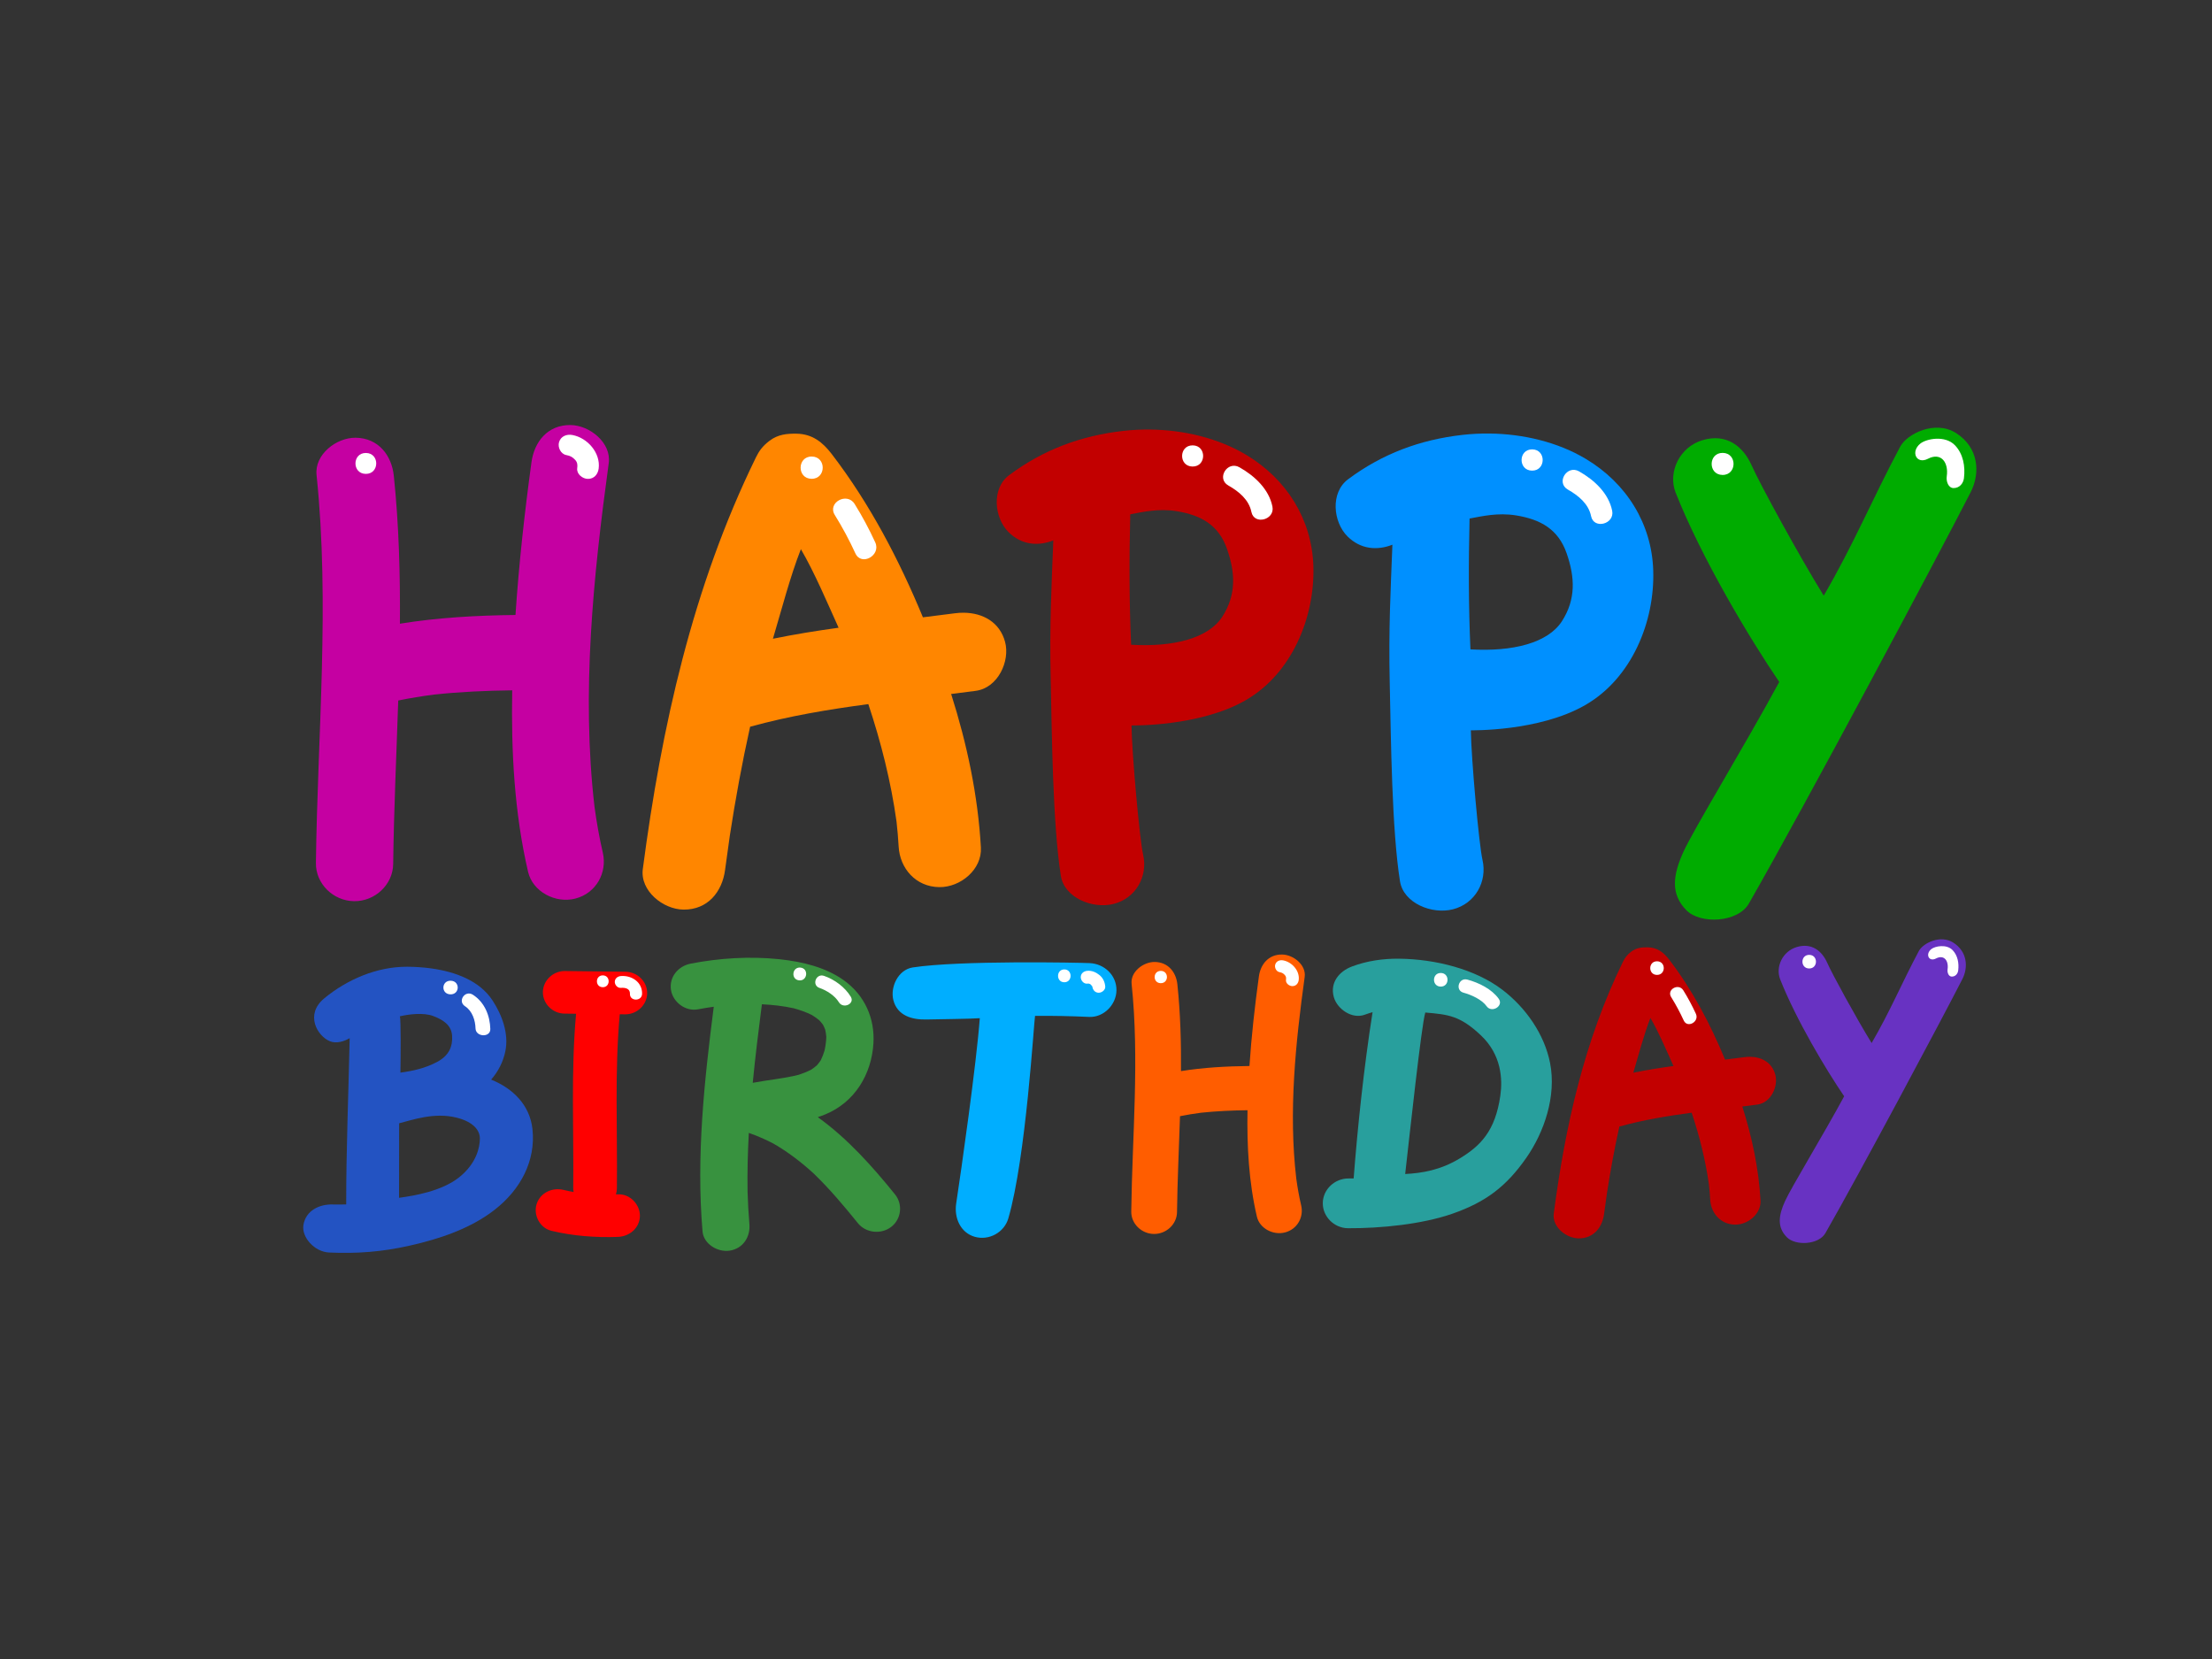 <?xml version="1.0" encoding="utf-8"?>
<!-- Generator: Adobe Illustrator 17.0.0, SVG Export Plug-In . SVG Version: 6.00 Build 0)  -->
<!DOCTYPE svg PUBLIC "-//W3C//DTD SVG 1.1//EN" "http://www.w3.org/Graphics/SVG/1.1/DTD/svg11.dtd">
<svg version="1.1" id="Layer_1" xmlns="http://www.w3.org/2000/svg" xmlns:xlink="http://www.w3.org/1999/xlink" x="0px" y="0px"
	 width="800px" height="600px" viewBox="0 0 800 600" enable-background="new 0 0 800 600" xml:space="preserve">
<rect x="0" y="0" width="800" height="600" fill="#333333" stroke="none"/>
<g>
	<g>
		<path fill="#FF8600" d="M363.497,232.143c-1.937-7.185-8.084-10.463-14.89-10.543c-1.082-0.013-2.181,0.056-3.286,0.202
			c-3.84,0.513-7.686,0.99-11.535,1.456c-8.627-20.82-19.207-41.102-33.003-59.077c-3.256-4.245-7.008-7.265-12.759-7.332
			c-3.455-0.041-6.63,0.243-9.673,2.529c-2.652,1.99-3.899,3.877-4.955,6.037c-22.956,46.924-34.173,97.576-40.918,148.888
			c-1.034,7.851,7.306,14.58,14.704,14.667c8.815,0.103,14.012-6.485,15.043-14.319c0.542-4.138,1.115-8.269,1.719-12.395
			c2.028-13.203,4.436-26.37,7.344-39.423c13.989-3.871,28.341-6.262,42.755-8.183c4.612,13.856,8.188,28.046,10.193,42.462
			c0.34,3.013,0.601,6.032,0.772,9.06c0.442,7.89,6.189,14.569,14.704,14.669c7.702,0.09,15.487-6.421,15.043-14.321
			c-1.061-18.875-5.033-37.481-10.761-55.534c2.969-0.366,5.938-0.743,8.907-1.138C360.946,248.779,365.368,239.076,363.497,232.143
			z M289.651,198.613c4.945,8.462,9.61,19.512,13.638,28.416c-7.957,1.1-15.893,2.374-23.75,3.981
			C282.579,220.847,285.761,208.508,289.651,198.613z"/>
		<path fill="#FFFFFF" d="M293.596,165.111c-5.329-0.063-5.423,7.99-0.094,8.053C298.83,173.226,298.924,165.173,293.596,165.111z"
			/>
		<path fill="#FFFFFF" d="M316.548,196.162c-2.194-4.783-4.67-9.411-7.455-13.891c-2.757-4.432-9.953-0.475-7.183,3.979
			c2.786,4.48,5.261,9.111,7.455,13.892C311.54,204.879,318.708,200.869,316.548,196.162z"/>
	</g>
	<g>
		<path fill="#C20000" d="M642.058,388.655c-1.188-4.393-4.942-6.398-9.109-6.447c-0.662-0.008-1.33,0.035-2.005,0.125
			c-2.35,0.312-4.702,0.604-7.053,0.89c-5.279-12.735-11.749-25.137-20.189-36.129c-1.991-2.595-4.281-4.442-7.802-4.484
			c-2.111-0.025-4.052,0.149-5.911,1.546c-1.622,1.218-2.383,2.372-3.031,3.691c-14.04,28.698-20.901,59.674-25.023,91.054
			c-0.633,4.801,4.467,8.918,8.992,8.971c5.391,0.063,8.568-3.967,9.198-8.758c0.332-2.53,0.681-5.058,1.052-7.581
			c1.239-8.073,2.714-16.127,4.487-24.109c8.56-2.366,17.34-3.83,26.152-5.004c2.82,8.474,5.006,17.151,6.234,25.966
			c0.206,1.844,0.368,3.691,0.471,5.543c0.271,4.823,3.784,8.908,8.994,8.969c4.708,0.055,9.47-3.926,9.201-8.756
			c-0.653-11.546-3.079-22.923-6.584-33.964c1.816-0.223,3.634-0.455,5.447-0.695C640.497,398.829,643.203,392.895,642.058,388.655z
			 M596.896,368.151c3.024,5.174,5.877,11.931,8.343,17.378c-4.868,0.672-9.721,1.45-14.527,2.434
			C592.573,381.748,594.516,374.202,596.896,368.151z"/>
		<path fill="#FFFFFF" d="M599.308,347.663c-3.258-0.038-3.316,4.887-0.058,4.925C602.51,352.626,602.568,347.7,599.308,347.663z"/>
		<path fill="#FFFFFF" d="M613.344,366.652c-1.341-2.926-2.853-5.757-4.557-8.494c-1.688-2.71-6.09-0.293-4.396,2.433
			c1.705,2.74,3.216,5.57,4.561,8.494C610.284,371.983,614.667,369.531,613.344,366.652z"/>
	</g>
	<g>
		<path fill="#2353C2" d="M192.573,408.363c-0.932-8.664-7.023-14.706-14.941-17.905c2.552-2.943,4.321-6.358,5.129-10.231
			c1.317-6.312-1.121-13.031-4.627-18.399c-4.651-7.119-13.387-10.366-22.117-11.582c-2.955-0.411-5.906-0.591-8.701-0.609
			c-10.969-0.067-21.783,4.61-30.041,11.425c-7.126,5.882-2.464,13.674,2.041,15.517c2.376,0.97,5.236,0.022,7.149-1.113
			c-0.404,19.347-1.284,40.784-1.255,60.136c-1.102,0.037-4.139,0.034-4.55,0.017c-5.243-0.243-10.109,2.298-10.925,7.439
			c-0.701,4.415,4.004,9.683,9.259,9.927c10.164,0.469,19.167-0.244,29.041-2.453c11.008-2.467,22.103-6.177,30.856-12.994
			C188.266,430.237,193.807,419.845,192.573,408.363z M156.697,367.467c3.502,1.336,6.575,3.218,6.814,7.161
			c0.239,3.944-1.194,7.161-5.396,9.415c-4.201,2.252-8.731,3.29-13.3,3.881c0.109-5.519,0.195-19.171-0.187-20.373
			C147.932,366.798,153.194,366.132,156.697,367.467z M166.176,425.694c-6.297,5.087-16.284,6.752-21.85,7.509
			c-0.013-8.383,0.025-26.735,0.029-26.952c4.566-1.117,12.652-4.12,20.881-2.014c6.01,1.538,8.334,4.594,8.318,7.548
			C173.535,414.738,172.475,420.608,166.176,425.694z"/>
		<path fill="#FFFFFF" d="M163.045,354.697c-3.448-0.128-3.638,4.793-0.19,4.92C166.304,359.747,166.494,354.824,163.045,354.697z"
			/>
		<path fill="#FFFFFF" d="M177.331,372.139c-0.127-4.693-1.97-9.585-6.292-12.373c-2.84-1.834-5.682,2.326-2.862,4.147
			c2.675,1.728,3.728,5.163,3.805,8.029C172.067,375.101,177.414,375.32,177.331,372.139z"/>
	</g>
	<g>
		<path fill="#C20000" d="M474.996,204.626c-0.559-16.787-9.646-31.354-24.256-40.099c-10.212-6.113-22.633-9.032-34.76-9.175
			c-3.266-0.038-6.508,0.124-9.682,0.482c-15.392,1.729-28.985,6.816-41.317,15.997c-6.488,4.825-5.418,15.435-0.241,20.6
			c4.721,4.71,10.746,5.171,16.207,3.008c-0.643,16.714-1.396,30.101-0.958,50.036c0.438,19.935,0.74,52.755,3.693,71.329
			c1.247,7.846,11.445,12.06,19.094,10.104c8.099-2.073,12.425-10.053,10.653-17.801c-1.293-5.633-4.078-36.837-4.199-46.737
			c0.159-0.024,24.453,0.507,41.16-9.052C467.26,243.663,475.615,223.164,474.996,204.626z M442.074,223.029
			c-5.074,7.884-17.79,11.047-32.99,10.153c-0.69-15.405-0.713-30.985-0.318-47.177c4.538-0.832,10.199-2.193,16.773-1.129
			c8.815,1.429,15.207,4.976,18.228,13.649C446.791,207.195,447.151,215.144,442.074,223.029z"/>
		<path fill="#FFFFFF" d="M431.373,161.07c-5.069-0.059-5.159,7.601-0.09,7.66C436.352,168.789,436.442,161.129,431.373,161.07z"/>
		<path fill="#FFFFFF" d="M460.19,183.2c-1.272-6.296-6.434-11.094-11.927-14.201c-4.393-2.484-8.42,4.092-4.037,6.573
			c3.828,2.166,7.473,5.167,8.363,9.585C453.567,190.004,461.162,188.032,460.19,183.2z"/>
	</g>
	<g>
		<path fill="#0090FF" d="M597.911,206.212c-0.559-16.838-9.67-31.449-24.328-40.219c-10.238-6.132-22.697-9.061-34.861-9.203
			c-3.276-0.038-6.527,0.125-9.713,0.483c-15.438,1.735-29.074,6.838-41.441,16.045c-6.508,4.841-5.435,15.483-0.242,20.663
			c4.734,4.723,10.777,5.185,16.256,3.016c-0.645,16.763-1.401,30.191-0.964,50.185c0.441,19.996,0.744,52.915,3.707,71.544
			c1.248,7.869,11.479,12.094,19.152,10.132c8.121-2.078,12.463-10.083,10.685-17.851c-1.297-5.653-4.089-36.949-4.212-46.879
			c0.157-0.024,24.529,0.51,41.286-9.08C590.152,245.367,598.535,224.804,597.911,206.212z M564.895,224.67
			c-5.09,7.909-17.848,11.08-33.089,10.183c-0.692-15.449-0.716-31.077-0.319-47.319c4.553-0.834,10.23-2.2,16.822-1.13
			c8.844,1.431,15.249,4.99,18.281,13.688C569.622,208.789,569.984,216.762,564.895,224.67z"/>
		<path fill="#FFFFFF" d="M554.163,162.524c-5.087-0.06-5.177,7.626-0.09,7.686C559.156,170.269,559.246,162.583,554.163,162.524z"
			/>
		<path fill="#FFFFFF" d="M583.063,184.722c-1.273-6.317-6.452-11.128-11.962-14.244c-4.404-2.492-8.446,4.105-4.049,6.593
			c3.84,2.171,7.495,5.182,8.388,9.612C576.421,191.546,584.038,189.566,583.063,184.722z"/>
	</g>
	<g>
		<path fill="#289F9D" d="M560.614,384.494c-2.052-10.508-8.883-20.155-17.266-26.534c-9.815-7.468-24.143-11.078-37.315-11.232
			c-5.92-0.069-11.744,0.807-17.08,2.82c-4.689,1.768-7.972,5.846-6.58,10.994c1.171,4.343,6.585,8.192,11.284,6.419
			c0.909-0.341,1.826-0.63,2.753-0.894c-3.136,19.905-5.445,41.881-6.842,60.14c-0.607,0.001-1.215,0.002-1.822-0.003
			c-5.033-0.027-9.281,3.963-9.339,8.893c-0.057,4.883,4.094,9.079,9.128,9.108c11.737,0.065,26.759-1.404,37.869-5.294
			c12.052-4.219,19.452-9.89,26.641-20.217C558.471,409.462,562.948,396.437,560.614,384.494z M542.614,396.274
			c-1.832,12.844-7.233,18.118-14.446,22.55c-7.213,4.433-13.969,5.449-19.965,5.775c1.662-14.534,5.842-53.564,7.27-58.402
			c8.389,0.704,12.597,1.164,20.099,8.233C543.072,381.497,543.46,390.368,542.614,396.274z"/>
		<path fill="#FFFFFF" d="M521.101,351.892c-3.256-0.038-3.314,4.887-0.058,4.925C524.304,356.855,524.361,351.93,521.101,351.892z"
			/>
		<path fill="#FFFFFF" d="M542.042,361.23c-2.482-3.488-7.165-5.822-11.352-6.945c-3.146-0.843-4.54,3.891-1.4,4.734
			c2.846,0.763,6.654,2.492,8.367,4.896C539.501,366.5,543.908,363.845,542.042,361.23z"/>
	</g>
	<g>
		<path fill="#38923F" d="M323.689,431.96c-8.273-10.237-17.246-20.272-27.927-27.925c0.921-0.301,1.838-0.638,2.744-1.012
			c10.694-4.415,16.681-14.546,17.379-25.602c0.572-9.052-3.119-17.446-10.669-22.865c-6.558-4.713-14.945-6.717-22.929-7.595
			c-0.201-0.021-0.402-0.044-0.601-0.066c-10.515-1.081-21.517-0.399-31.877,1.614c-4.58,0.89-7.886,4.925-7.131,9.565
			c0.709,4.364,5.234,7.846,9.819,6.955c1.871-0.363,3.756-0.669,5.647-0.927c-3.435,26.913-6.375,54.13-4.062,81.255
			c0.387,4.545,5.463,7.626,9.823,6.957c4.87-0.749,7.516-5.027,7.129-9.565c-0.335-3.938-0.547-7.878-0.664-11.823
			c-0.115-7.075,0.067-14.139,0.453-21.198c3.026,1.068,5.964,2.334,8.811,3.815c5.345,3.068,10.208,6.796,14.723,10.943
			c5.758,5.569,10.904,11.687,15.921,17.897c2.893,3.578,8.423,4.15,12.058,1.324C326.007,440.856,326.58,435.539,323.689,431.96z
			 M298.216,379.921c-0.369,1.219-0.815,2.397-1.376,3.543c-0.423,0.627-0.881,1.226-1.375,1.802
			c-0.65,0.568-1.331,1.092-2.053,1.575c-1.468,0.76-3,1.368-4.576,1.879c-5.447,1.387-11.085,1.834-16.598,2.897
			c0.916-9.404,2.075-18.789,3.279-28.15c0.012-0.085,0.012-0.17,0.02-0.256c3.874,0.182,7.732,0.615,11.516,1.444
			c2.256,0.617,4.455,1.397,6.55,2.423c0.958,0.587,1.87,1.229,2.727,1.945c0.471,0.506,0.907,1.035,1.314,1.59
			c0.3,0.572,0.565,1.157,0.798,1.757c0.199,0.875,0.33,1.756,0.404,2.648C298.787,376.67,298.561,378.301,298.216,379.921z"/>
		<path fill="#FFFFFF" d="M289.52,349.942c-3.053-0.336-3.586,4.281-0.531,4.614C292.044,354.893,292.574,350.278,289.52,349.942z"
			/>
		<path fill="#FFFFFF" d="M307.694,360.467c-2.1-3.442-5.814-6.205-9.675-7.533c-2.905-1-4.539,3.362-1.641,4.361
			c2.625,0.902,5.569,2.803,7.017,5.176C304.952,365.023,309.27,363.049,307.694,360.467z"/>
	</g>
	<g>
		<path fill="#00AEFF" d="M394.091,348.322c-3.948-0.184-47.024-1.039-63.989,1.567c-5.287,0.81-8.24,7.163-6.989,11.888
			c1.465,5.519,6.642,7.062,11.984,6.935c5.152-0.123,15.831-0.21,19.263-0.472c-1.24,16.563-6.654,54.643-8.54,67.012
			c-0.8,5.244,1.581,10.585,6.707,12.049c5.143,1.47,10.658-1.565,12.147-6.655c6.386-21.884,9.262-71.254,9.661-73.241
			c6.505-0.061,13.017,0.071,19.528,0.376c5.344,0.25,9.859-4.452,9.92-9.614C403.846,352.721,399.429,348.571,394.091,348.322z"/>
		<path fill="#FFFFFF" d="M384.953,350.602c-3.017-0.035-3.071,4.611-0.054,4.646C387.919,355.283,387.974,350.637,384.953,350.602z
			"/>
		<path fill="#FFFFFF" d="M399.726,356.739c-0.164-1.613-0.801-3.041-2.082-4.093c-1.224-1.007-2.787-1.691-4.406-1.54
			c-1.269,0.114-2.354,0.929-2.37,2.293c-0.013,1.167,1.043,2.467,2.315,2.349c0.148-0.017,0.295-0.027,0.444-0.024
			c0.04-0.001,0.075-0.001,0.1-0.001c0.034,0.011,0.087,0.026,0.165,0.047c0.128,0.046,0.199,0.071,0.214,0.071
			c0.164,0.086,0.321,0.183,0.474,0.284c-0.302-0.197,0.333,0.46,0.323,0.376c0.045,0.076,0.086,0.154,0.126,0.231
			c-0.14-0.231,0.04,0.386,0.02,0.036c0.003,0.008,0.008,0.015,0.013,0.021c0.158,1.214,0.949,2.232,2.295,2.248
			C398.527,359.049,399.855,358.002,399.726,356.739z"/>
	</g>
	<g>
		<path fill="#C500A2" d="M206.346,153.723c-8.311-0.097-13.127,6.096-14.132,13.453c-2.506,18.349-4.549,36.768-5.78,55.242
			c-13.976,0.155-28.019,0.918-41.799,3.152c0.132-17.845-0.357-35.673-2.202-53.475c-0.766-7.383-5.552-13.685-13.813-13.781
			c-6.969-0.082-14.898,6.052-14.132,13.454c4.842,46.699,0.359,93.598-0.232,140.374c-0.092,7.423,6.203,13.691,13.813,13.78
			c7.624,0.089,14.042-6.03,14.132-13.453c0.249-19.693,1.186-39.408,1.828-59.122c4.272-0.868,8.577-1.575,12.91-2.142
			c9.408-1.005,18.853-1.42,28.309-1.541c-0.397,21.961,0.758,44.216,5.732,65.62c1.681,7.238,9.906,11.546,17.076,9.709
			c7.552-1.927,11.638-9.396,9.958-16.632c-1.271-5.465-2.236-10.979-2.994-16.53c-4.796-41.204-0.446-83.422,5.14-124.327
			C221.169,160.125,213.267,153.804,206.346,153.723z"/>
		<path fill="#FFFFFF" d="M132.36,163.821c-5.006-0.059-5.095,7.507-0.089,7.565C137.278,171.445,137.366,163.88,132.36,163.821z"/>
		<path fill="#FFFFFF" d="M206.991,157.32c-2.076-0.382-4.181,0.467-4.806,2.585c-0.541,1.838,0.576,4.3,2.658,4.685
			c1.415,0.261,2.22,0.71,3.154,1.71c0.846,0.905,0.921,1.821,0.759,3.065c-0.269,2.05,1.906,3.807,3.836,3.83
			c2.301,0.027,3.659-1.694,3.926-3.739C217.25,163.85,212.54,158.343,206.991,157.32z"/>
	</g>
	<g>
		<path fill="#FF5D00" d="M463.666,345.218c-4.924-0.058-7.772,3.577-8.368,7.895c-1.481,10.769-2.693,21.578-3.418,32.421
			c-8.28,0.09-16.599,0.538-24.76,1.846c0.079-10.472-0.212-20.935-1.308-31.383c-0.454-4.333-3.287-8.031-8.181-8.089
			c-4.129-0.048-8.825,3.551-8.371,7.895c2.872,27.407,0.218,54.932-0.128,82.383c-0.054,4.355,3.676,8.034,8.182,8.087
			c4.516,0.053,8.315-3.538,8.368-7.893c0.147-11.556,0.705-23.128,1.08-34.696c2.53-0.51,5.081-0.925,7.647-1.258
			c5.574-0.588,11.168-0.83,16.768-0.901c-0.234,12.889,0.454,25.949,3.4,38.512c0.997,4.246,5.869,6.774,10.116,5.698
			c4.473-1.131,6.89-5.515,5.896-9.76c-0.755-3.209-1.326-6.444-1.773-9.703c-2.843-24.182-0.272-48.958,3.037-72.965
			C472.448,348.976,467.765,345.266,463.666,345.218z"/>
		<path fill="#FFFFFF" d="M419.844,351.139c-2.963-0.035-3.016,4.406-0.052,4.441C422.755,355.615,422.807,351.174,419.844,351.139z
			"/>
		<path fill="#FFFFFF" d="M464.051,347.329c-1.232-0.224-2.478,0.274-2.844,1.516c-0.324,1.08,0.339,2.525,1.569,2.75
			c0.842,0.154,1.315,0.417,1.87,1.004c0.502,0.532,0.547,1.07,0.451,1.798c-0.157,1.205,1.128,2.235,2.276,2.248
			c1.36,0.016,2.165-0.994,2.323-2.194C470.128,351.163,467.337,347.932,464.051,347.329z"/>
	</g>
	<g>
		<path fill="#FF0000" d="M223.619,431.947c-0.289,0.008-0.58,0.016-0.869,0.023c0.227-0.695,0.355-1.429,0.364-2.193
			c0.227-20.979-0.859-42.032,1.028-62.955c0.643,0.008,1.285,0.015,1.926,0.023c4.308,0.05,7.94-3.409,7.99-7.604
			c0.049-4.196-3.501-7.742-7.809-7.792c-7.307-0.086-14.613-0.171-21.918-0.257c-4.307-0.05-7.939,3.411-7.988,7.607
			c-0.049,4.195,3.501,7.739,7.808,7.789c1.398,0.016,2.795,0.033,4.195,0.049c-1.888,20.923-0.801,41.976-1.027,62.955
			c-0.006,0.52,0.042,1.03,0.143,1.525c-1.219-0.226-2.435-0.481-3.645-0.771c-0.657-0.159-1.319-0.238-1.973-0.246
			c-3.506-0.041-6.774,2.013-7.805,5.508c-1.156,3.911,1.226,8.528,5.405,9.531c7.844,1.886,15.943,2.479,23.997,2.202
			c4.301-0.149,7.938-3.26,7.989-7.604C231.475,435.692,227.926,431.799,223.619,431.947z"/>
		<path fill="#FFFFFF" d="M218.033,352.76c-2.83-0.033-2.88,4.242-0.05,4.276C220.812,357.069,220.862,352.793,218.033,352.76z"/>
		<path fill="#FFFFFF" d="M224.565,352.998c-1.193,0.09-2.204,0.87-2.218,2.114c-0.013,1.086,0.973,2.252,2.168,2.163
			c1.827-0.137,3.376,0.361,3.311,2.146c-0.099,2.758,4.29,2.803,4.388,0.052C232.364,355.32,228.585,352.7,224.565,352.998z"/>
	</g>
	<g>
		<path fill="#00AC00" d="M707.447,156.629c-7.572-4.837-17.744,0.263-20.221,4.919c-10.254,19.274-16.73,35.137-27.654,53.892
			c-8.922-14.472-22.954-40.148-26.038-47.065c-3.136-7.049-9.141-11.686-17.652-9.224c-8.509,2.465-12.759,11.702-9.864,19.018
			c9.446,23.884,26.969,53.076,37.469,68.468c-12.203,22.593-30.991,53.333-34.687,61.507c-3.696,8.172-4.8,15.163,1.174,21.122
			c5.096,5.085,18.587,4.388,22.509-2.453c19.91-34.708,68.398-125.656,80.24-148.809
			C716.306,171.001,715.614,161.854,707.447,156.629z"/>
		<path fill="#FFFFFF" d="M623.051,163.794c-5.28-0.062-5.374,7.914-0.093,7.976C628.234,171.831,628.328,163.856,623.051,163.794z"
			/>
		<path fill="#FFFFFF" d="M707.05,161.052c-3.575-3.752-10.363-2.372-12.529-0.629c-3.64,2.93-1.431,7.657,2.74,5.499
			c4.777-2.473,7.529,1.341,6.812,6.316c-0.28,1.931,0.606,4.256,2.438,4.278c2.157,0.025,3.549-1.668,3.781-3.599
			C710.809,168.667,710.036,164.183,707.05,161.052z"/>
	</g>
	<g>
		<path fill="#6832C2" d="M706.45,340.921c-4.67-2.986-10.952,0.162-12.479,3.037c-6.329,11.899-10.329,21.692-17.074,33.271
			c-5.508-8.934-14.171-24.786-16.076-29.055c-1.935-4.353-5.643-7.216-10.897-5.696c-5.254,1.522-7.876,7.222-6.089,11.741
			c5.835,14.745,16.65,32.767,23.135,42.267c-7.536,13.947-19.135,32.927-21.415,37.972c-2.282,5.045-2.964,9.362,0.724,13.041
			c3.146,3.138,11.475,2.709,13.896-1.515c12.29-21.428,42.224-77.573,49.536-91.867
			C711.922,349.795,711.495,344.147,706.45,340.921z"/>
		<path fill="#FFFFFF" d="M654.349,345.343c-3.257-0.038-3.315,4.885-0.058,4.923C657.552,350.305,657.609,345.381,654.349,345.343z
			"/>
		<path fill="#FFFFFF" d="M706.209,343.652c-2.207-2.315-6.399-1.464-7.735-0.39c-2.249,1.81-0.885,4.727,1.688,3.395
			c2.953-1.527,4.651,0.828,4.207,3.899c-0.172,1.192,0.375,2.628,1.505,2.641c1.333,0.016,2.193-1.03,2.336-2.221
			C708.529,348.354,708.052,345.585,706.209,343.652z"/>
	</g>
</g>
</svg>

